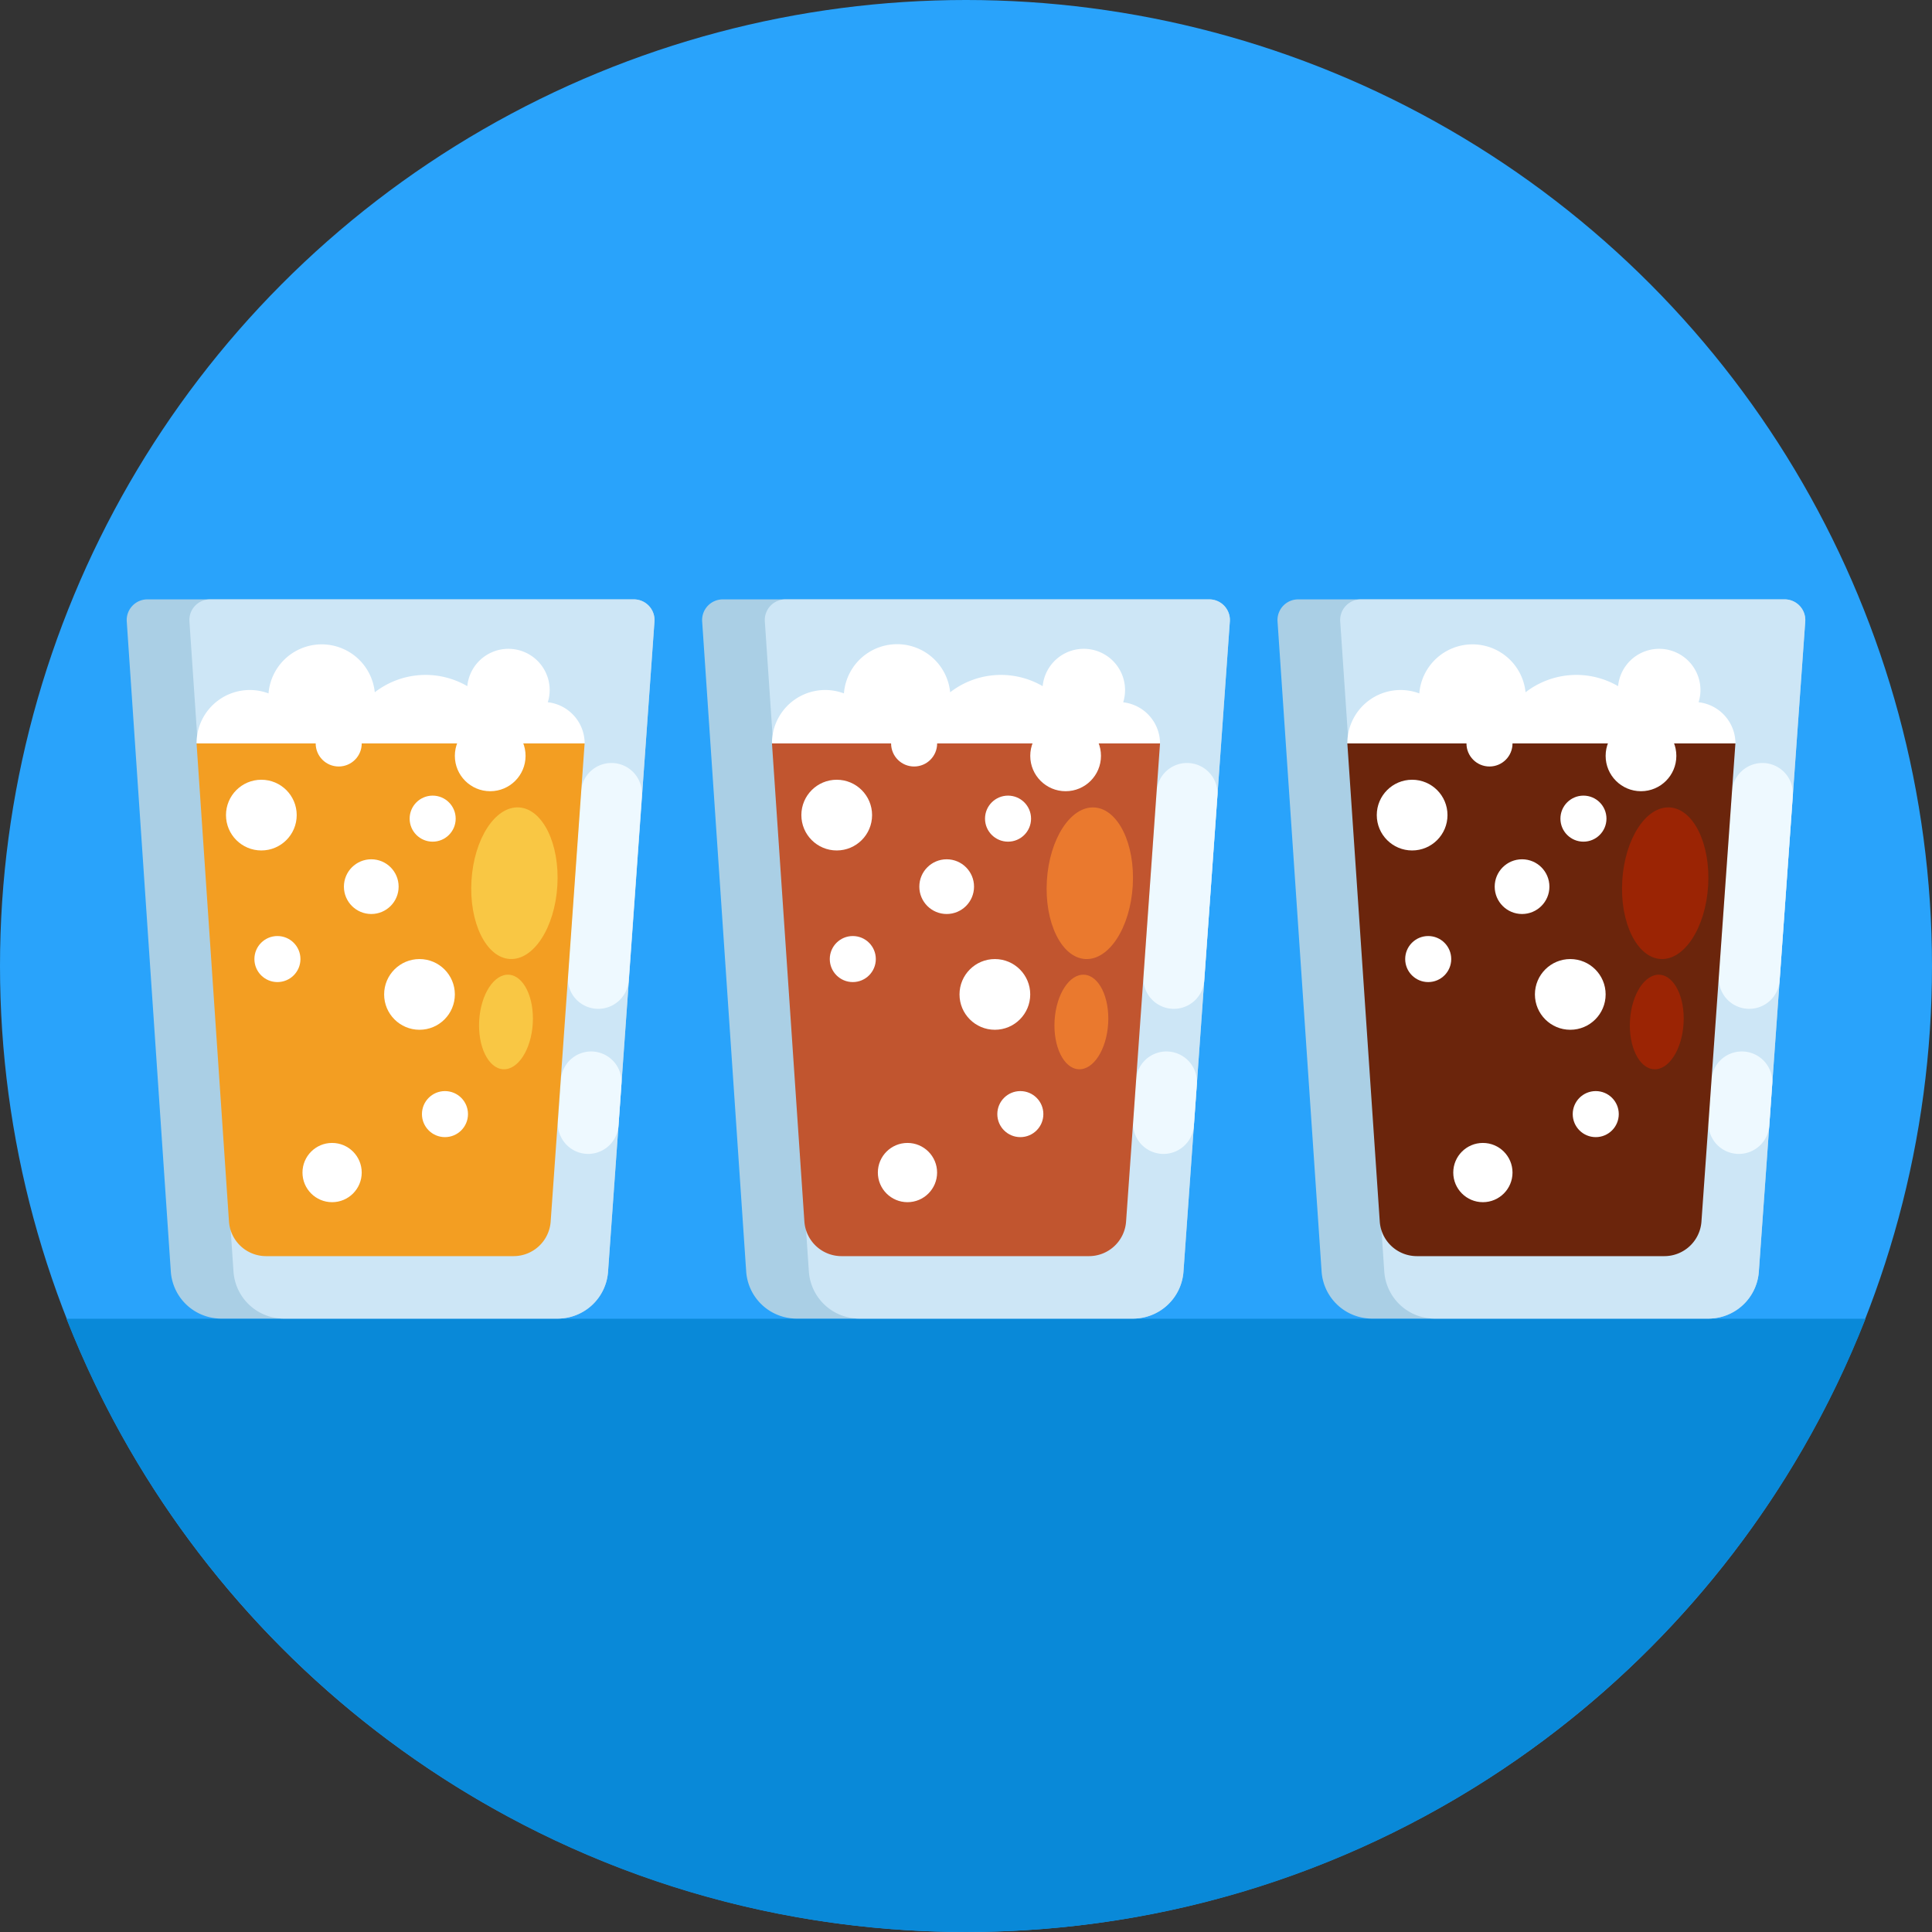 <svg id="Icons" xmlns="http://www.w3.org/2000/svg" viewBox="0 0 512 512"><rect x="0" y="0" width="512" height="512" fill="#333333" stroke="none"/><defs><style>.cls-1{fill:#29a3fb;}.cls-2{fill:#0989d8;}.cls-3{fill:#aacfe5;}.cls-4{fill:#cde6f6;}.cls-5{fill:#eef9ff;}.cls-6{fill:#c1552f;}.cls-7{fill:#ea792e;}.cls-8{fill:#fff;}.cls-9{fill:#f39e22;}.cls-10{fill:#f9c744;}.cls-11{fill:#6b250c;}.cls-12{fill:#9b2404;}</style></defs><title>019-beer-export</title><circle class="cls-1" cx="256" cy="256" r="256"/><path class="cls-2" d="M494.39,349.48C457.05,444.63,364.39,512,256,512S55,444.63,17.61,349.48Z"/><path class="cls-3" d="M325.92,164.7,313.63,337a13.4,13.4,0,0,1-13.37,12.44H211.12A13.4,13.4,0,0,1,197.75,337L186.08,164.68a5.48,5.48,0,0,1,5.46-5.84H320.46A5.47,5.47,0,0,1,325.92,164.7Z"/><path class="cls-4" d="M325.92,164.7,313.63,337a13.4,13.4,0,0,1-13.37,12.44H227.73A13.4,13.4,0,0,1,214.36,337L202.69,164.68a5.47,5.47,0,0,1,5.46-5.84H320.46A5.47,5.47,0,0,1,325.92,164.7Z"/><path class="cls-5" d="M314.57,202.2h0a8.08,8.08,0,0,1,8.06,8.65l-3.5,49a8.06,8.06,0,0,1-8.05,7.5h0a8.08,8.08,0,0,1-8.06-8.65l3.5-49A8.07,8.07,0,0,1,314.57,202.2Z"/><path class="cls-5" d="M309.12,278.65h0a8.08,8.08,0,0,1,8.06,8.65l-.79,11a8.07,8.07,0,0,1-8.05,7.5h0a8.08,8.08,0,0,1-8.06-8.65l.78-11A8.07,8.07,0,0,1,309.12,278.65Z"/><path class="cls-6" d="M307.42,197l-9,126.74a9.86,9.86,0,0,1-9.83,9.15H223a9.87,9.87,0,0,1-9.83-9.19L204.58,197Z"/><ellipse class="cls-7" cx="288.81" cy="234.06" rx="20.12" ry="11.4" transform="translate(37.65 508.14) rotate(-86.52)"/><ellipse class="cls-7" cx="286.58" cy="270.84" rx="12.55" ry="7.11" transform="translate(-1.16 540.45) rotate(-86.52)"/><path class="cls-8" d="M307.42,197H204.58a14.11,14.11,0,0,1,19.07-13.24,14.13,14.13,0,0,1,28.15-.3,22,22,0,0,1,24.52-1.62,10.94,10.94,0,1,1,21.34,4.28A11,11,0,0,1,307.42,197Z"/><circle class="cls-8" cx="242.25" cy="197.03" r="6.1"/><circle class="cls-8" cx="267.14" cy="216.95" r="6.1"/><circle class="cls-8" cx="250.88" cy="234.97" r="7.25"/><circle class="cls-8" cx="263.65" cy="263.53" r="9.37"/><circle class="cls-8" cx="221.74" cy="216.01" r="9.37"/><circle class="cls-8" cx="282.4" cy="200.31" r="9.37"/><circle class="cls-8" cx="270.4" cy="295.25" r="6.1"/><circle class="cls-8" cx="226" cy="254.16" r="6.1"/><circle class="cls-8" cx="240.49" cy="310.74" r="7.85"/><path class="cls-3" d="M173.44,164.7,161.14,337a13.39,13.39,0,0,1-13.36,12.44H58.63A13.4,13.4,0,0,1,45.27,337L33.59,164.68a5.48,5.48,0,0,1,5.47-5.84H168A5.48,5.48,0,0,1,173.44,164.7Z"/><path class="cls-4" d="M173.44,164.7,161.14,337a13.39,13.39,0,0,1-13.36,12.44H75.24A13.38,13.38,0,0,1,61.88,337L50.2,164.68a5.47,5.47,0,0,1,5.47-5.84H168A5.48,5.48,0,0,1,173.44,164.7Z"/><path class="cls-5" d="M162.09,202.2h0a8.07,8.07,0,0,1,8,8.65l-3.49,49a8.07,8.07,0,0,1-8.06,7.5h0a8.07,8.07,0,0,1-8.05-8.65l3.49-49A8.08,8.08,0,0,1,162.09,202.2Z"/><path class="cls-5" d="M156.64,278.65h0a8.07,8.07,0,0,1,8.05,8.65l-.78,11a8.08,8.08,0,0,1-8.06,7.5h0a8.07,8.07,0,0,1-8-8.65l.78-11A8.07,8.07,0,0,1,156.64,278.65Z"/><path class="cls-9" d="M154.93,197l-9,126.74a9.86,9.86,0,0,1-9.83,9.15H70.51a9.86,9.86,0,0,1-9.83-9.19L52.09,197Z"/><ellipse class="cls-10" cx="136.33" cy="234.06" rx="20.12" ry="11.4" transform="translate(-105.58 355.93) rotate(-86.52)"/><ellipse class="cls-10" cx="134.09" cy="270.84" rx="12.55" ry="7.11" transform="translate(-144.39 388.24) rotate(-86.52)"/><path class="cls-8" d="M154.94,197H52.09a14.11,14.11,0,0,1,19.07-13.24,14.14,14.14,0,0,1,28.16-.3,22,22,0,0,1,24.52-1.62,10.94,10.94,0,0,1,21.83,1,10.64,10.64,0,0,1-.5,3.26A11,11,0,0,1,154.94,197Z"/><circle class="cls-8" cx="89.76" cy="197.03" r="6.1"/><circle class="cls-8" cx="114.66" cy="216.95" r="6.1"/><circle class="cls-8" cx="98.39" cy="234.97" r="7.25"/><circle class="cls-8" cx="111.17" cy="263.53" r="9.37"/><circle class="cls-8" cx="69.26" cy="216.01" r="9.37"/><circle class="cls-8" cx="129.91" cy="200.31" r="9.37"/><circle class="cls-8" cx="117.92" cy="295.25" r="6.1"/><circle class="cls-8" cx="73.52" cy="254.16" r="6.1"/><circle class="cls-8" cx="88.01" cy="310.74" r="7.85"/><path class="cls-3" d="M478.41,164.7,466.11,337a13.39,13.39,0,0,1-13.36,12.44H363.6A13.4,13.4,0,0,1,350.24,337L338.56,164.68a5.48,5.48,0,0,1,5.47-5.84H472.94A5.48,5.48,0,0,1,478.41,164.7Z"/><path class="cls-4" d="M478.41,164.7,466.11,337a13.39,13.39,0,0,1-13.36,12.44H380.21A13.38,13.38,0,0,1,366.85,337L355.17,164.68a5.47,5.47,0,0,1,5.47-5.84h112.3A5.48,5.48,0,0,1,478.41,164.7Z"/><path class="cls-5" d="M467.06,202.2h0a8.07,8.07,0,0,1,8.05,8.65l-3.49,49a8.07,8.07,0,0,1-8.06,7.5h0a8.07,8.07,0,0,1-8.05-8.65l3.49-49A8.08,8.08,0,0,1,467.06,202.2Z"/><path class="cls-5" d="M461.6,278.65h0a8.07,8.07,0,0,1,8.06,8.65l-.78,11a8.08,8.08,0,0,1-8.06,7.5h0a8.07,8.07,0,0,1-8.05-8.65l.78-11A8.07,8.07,0,0,1,461.6,278.65Z"/><path class="cls-11" d="M459.9,197l-9,126.74a9.86,9.86,0,0,1-9.83,9.15H375.48a9.86,9.86,0,0,1-9.83-9.19L357.06,197Z"/><ellipse class="cls-12" cx="441.3" cy="234.06" rx="20.12" ry="11.4" transform="translate(180.88 660.34) rotate(-86.52)"/><ellipse class="cls-12" cx="439.06" cy="270.84" rx="12.55" ry="7.11" transform="translate(142.07 692.65) rotate(-86.52)"/><path class="cls-8" d="M459.91,197H357.06a14.11,14.11,0,0,1,19.07-13.24,14.14,14.14,0,0,1,28.16-.3,22,22,0,0,1,24.52-1.62,10.94,10.94,0,0,1,21.83,1,10.64,10.64,0,0,1-.5,3.26A11,11,0,0,1,459.91,197Z"/><circle class="cls-8" cx="394.73" cy="197.03" r="6.1"/><circle class="cls-8" cx="419.63" cy="216.95" r="6.1"/><circle class="cls-8" cx="403.36" cy="234.97" r="7.25"/><circle class="cls-8" cx="416.14" cy="263.53" r="9.37"/><circle class="cls-8" cx="374.23" cy="216.01" r="9.37"/><circle class="cls-8" cx="434.88" cy="200.31" r="9.37"/><circle class="cls-8" cx="422.89" cy="295.25" r="6.1"/><circle class="cls-8" cx="378.49" cy="254.16" r="6.1"/><circle class="cls-8" cx="392.98" cy="310.74" r="7.85"/></svg>